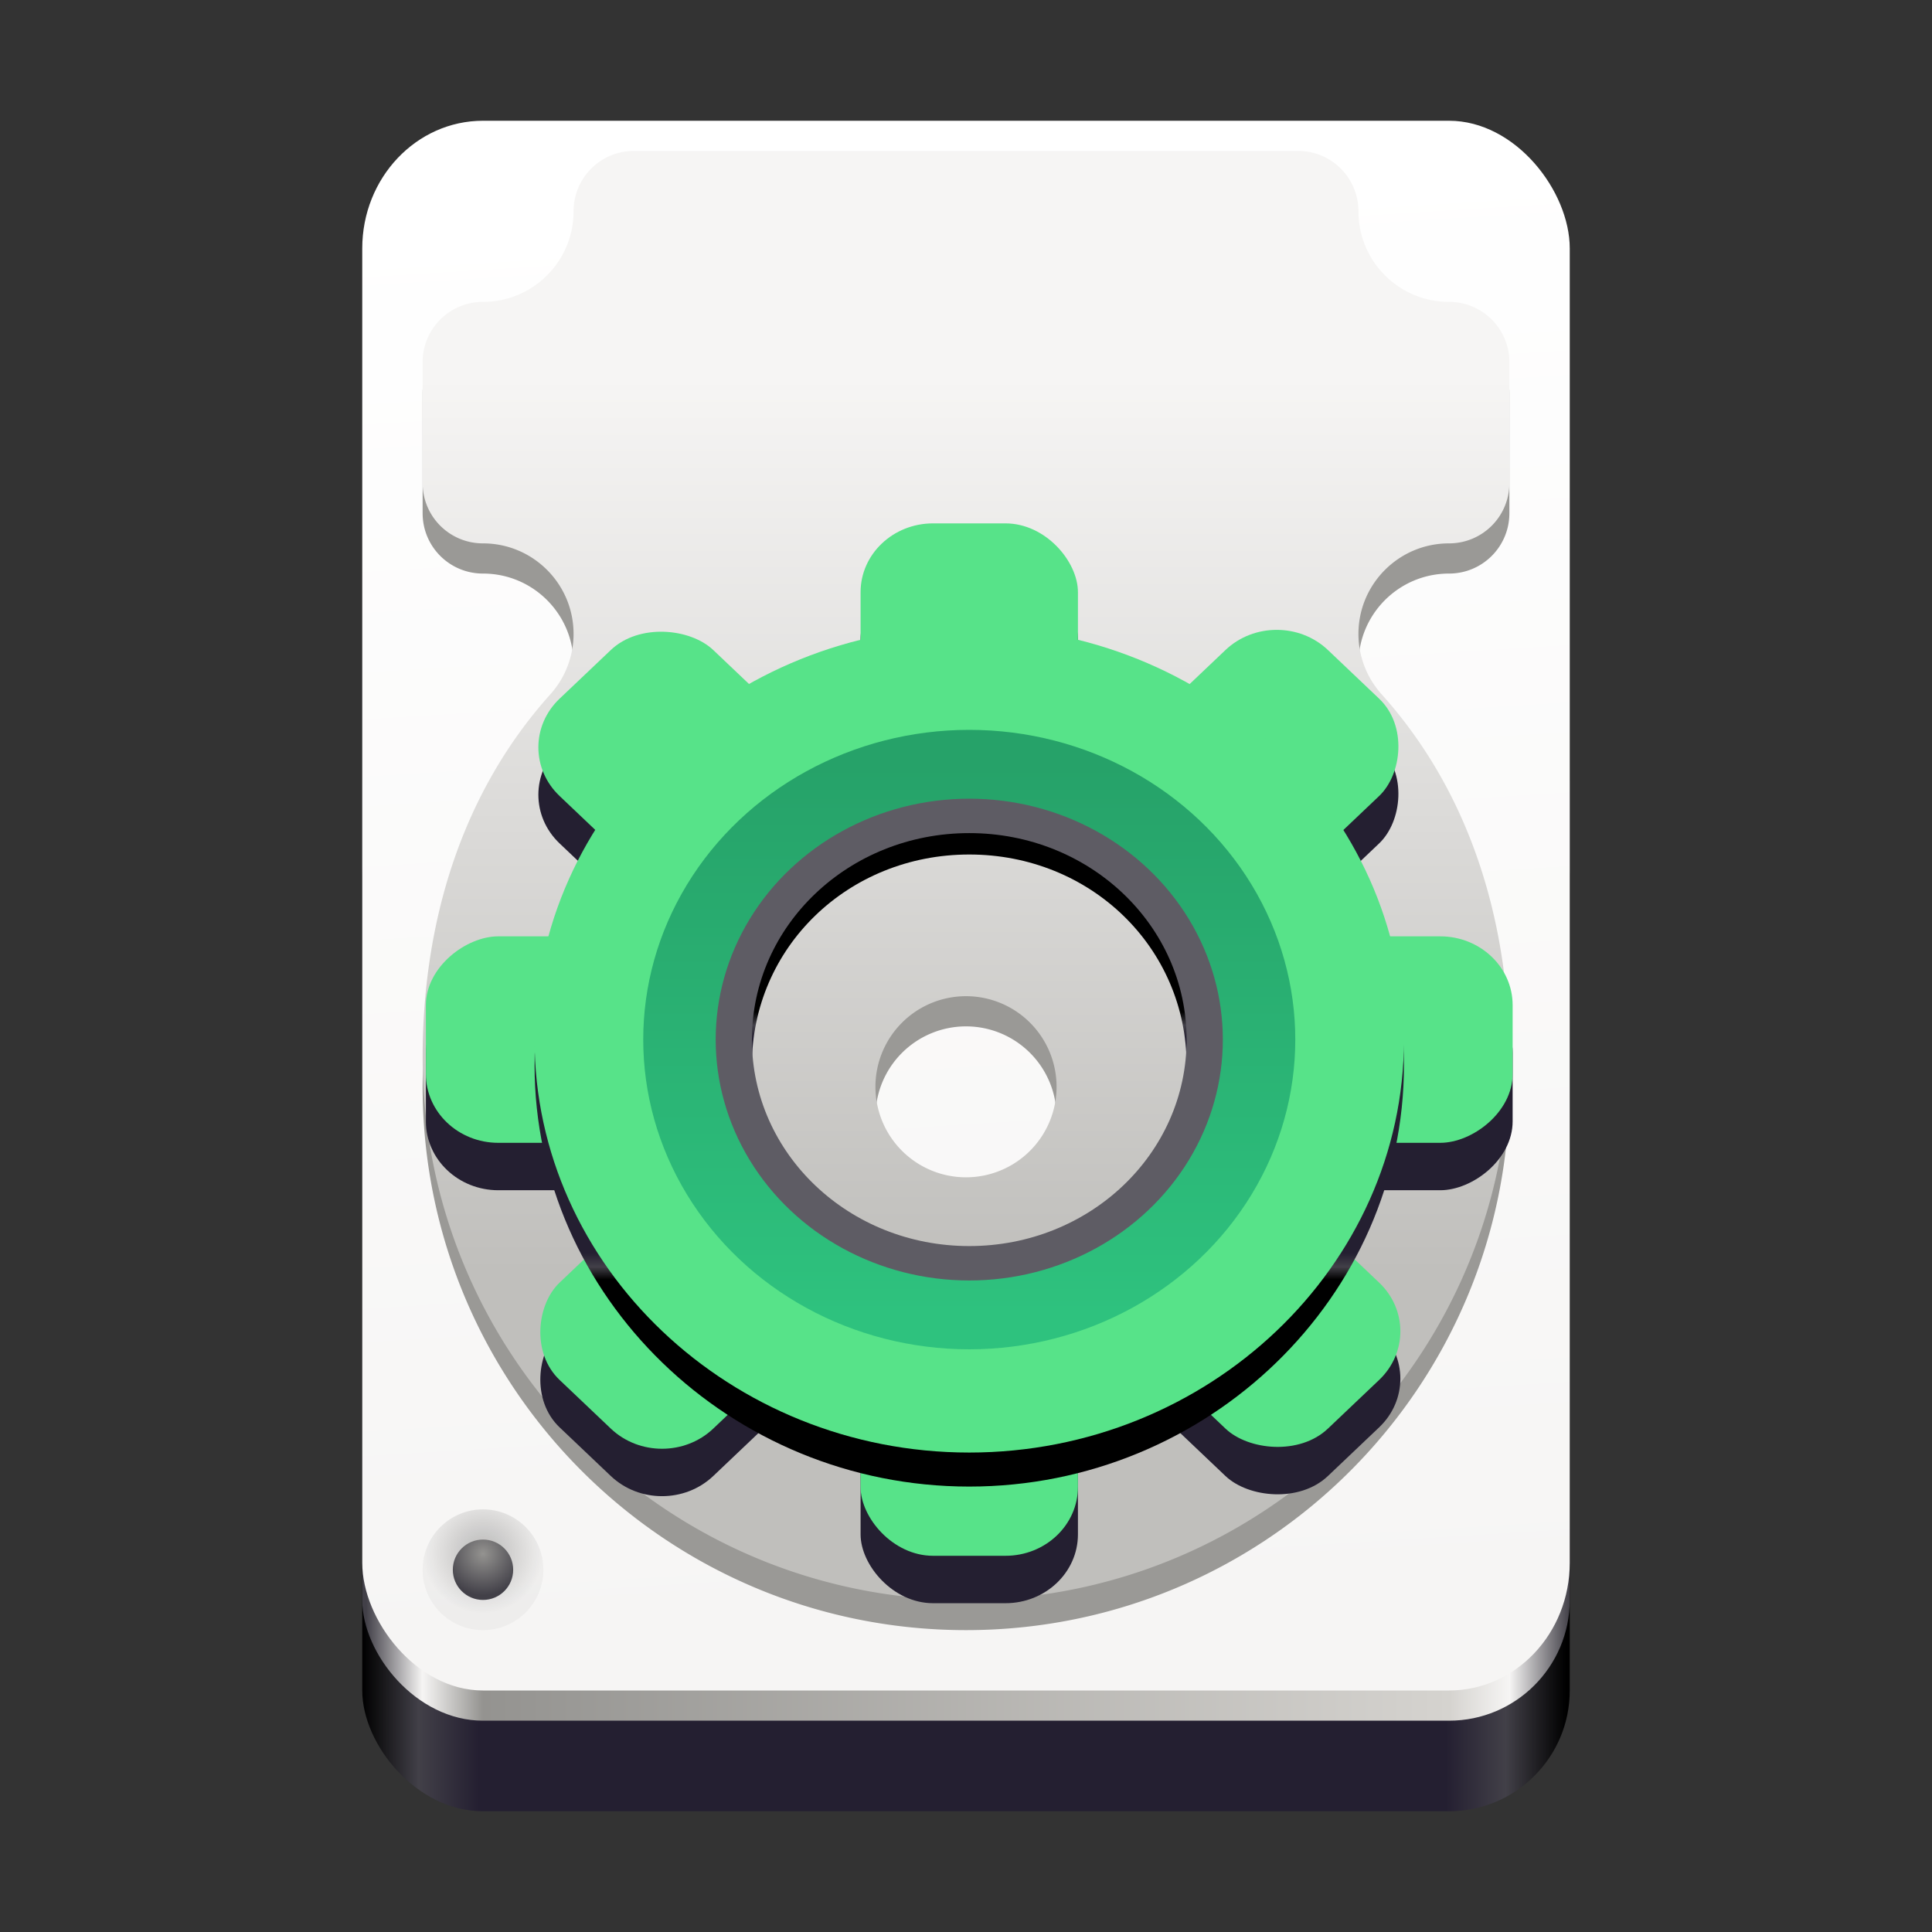 <svg enable-background="new" height="128" viewBox="0 0 128 128" width="128" xmlns="http://www.w3.org/2000/svg" xmlns:xlink="http://www.w3.org/1999/xlink">
  <rect x="0" y="0" width="128" height="128" fill="#333333" stroke="none"/>
  <linearGradient id="linearGradient1364">
    <stop offset="0"/>
    <stop offset=".047" stop-color="#424048"/>
    <stop offset=".097" stop-color="#241f31"/>
    <stop offset=".9" stop-color="#241f31"/>
    <stop offset=".95" stop-color="#424048"/>
    <stop offset="1"/>
  </linearGradient>
  <linearGradient id="linearGradient1057" gradientUnits="userSpaceOnUse" x1="62.25" x2="62.25" y1="256.25" y2="196.961">
    <stop offset="0" stop-color="#c0bfbc"/>
    <stop offset="1" stop-color="#f6f5f4"/>
  </linearGradient>
  <linearGradient id="linearGradient1284" gradientUnits="userSpaceOnUse" x1="86.75" x2="80.75" y1="279.25" y2="182">
    <stop offset="0" stop-color="#f6f5f4"/>
    <stop offset="1" stop-color="#fff"/>
  </linearGradient>
  <linearGradient id="linearGradient1444-3-9" gradientTransform="matrix(.25 0 0 .243 -20 91.564)" gradientUnits="userSpaceOnUse" x1="177" x2="496" y1="619.964" y2="619.964">
    <stop offset="0" stop-color="#424048"/>
    <stop offset=".047" stop-color="#f6f5f4"/>
    <stop offset=".097" stop-color="#949390"/>
    <stop offset=".9" stop-color="#d5d3cf"/>
    <stop offset=".95" stop-color="#f6f5f4"/>
    <stop offset="1" stop-color="#424048"/>
  </linearGradient>
  <linearGradient id="linearGradient1121" gradientTransform="matrix(.25 0 0 .243 -20 91.564)" gradientUnits="userSpaceOnUse" x1="176" x2="495" xlink:href="#linearGradient1364" y1="799.964" y2="799.964"/>
  <radialGradient id="radialGradient1131" cx="128" cy="199.581" gradientUnits="userSpaceOnUse" r="16">
    <stop offset="0" stop-opacity=".251"/>
    <stop offset="1" stop-opacity=".031"/>
  </radialGradient>
  <radialGradient id="radialGradient1133" cx="128" cy="199.758" gradientUnits="userSpaceOnUse" r="11.005">
    <stop offset="0" stop-color="#949390"/>
    <stop offset="1" stop-color="#424048"/>
  </radialGradient>
  <linearGradient id="linearGradient1027" gradientTransform="matrix(1 0 0 1.02 256.405 17.536)" gradientUnits="userSpaceOnUse" x1="64" x2="64" xlink:href="#linearGradient1364" y1="262.5" y2="232"/>
  <linearGradient id="linearGradient1099" gradientUnits="userSpaceOnUse" x1="225.407" x2="289.407" y1="-320.405" y2="-320.405">
    <stop offset="0" stop-color="#26a269"/>
    <stop offset="1" stop-color="#2ec27e"/>
  </linearGradient>
  <g transform="translate(0 -172)">
    <circle cx="32.5" cy="172" fill="#ac1d2e" opacity=".05" r="0"/>
    <rect fill="url(#linearGradient1121)" height="70" rx="8" width="80" x="24" y="222"/>
    <rect fill="url(#linearGradient1444-3-9)" height="70" rx="8" width="80" x="24" y="216"/>
    <rect fill="url(#linearGradient1284)" height="104" rx="8" ry="8.457" width="80" x="24" y="180"/>
    <g enable-background="new" transform="matrix(.25 0 0 .25 -0 225)">
      <circle cx="128" cy="204" fill="url(#radialGradient1131)" r="16"/>
      <circle cx="128" cy="204" fill="url(#radialGradient1133)" r="8"/>
    </g>
    <path d="m42 184c-2.216 0-4 1.784-4 4 0 3.314-2.686 6-6 6-2.216 0-4 1.784-4 4v8c0 2.216 1.784 4 4 4 3.314 0 6 2.686 6 6-.003 1.477-.55 2.901-1.538 4-5.922 6.593-8.448 15.138-8.462 24 0 19.882 16.118 36 36 36s36-16.118 36-36c-.016-8.863-2.539-17.408-8.463-24-.987-1.099-1.534-2.523-1.537-4 0-3.314 2.686-6 6-6 2.216 0 4-1.784 4-4v-8c0-2.216-1.784-4-4-4-3.314 0-6-2.686-6-6 0-2.216-1.784-4-4-4zm22 56a6 6 0 0 1 6 6 6 6 0 0 1 -6 6 6 6 0 0 1 -6-6 6 6 0 0 1 6-6z" fill="#9a9996"/>
    <path d="m42 182c-2.216 0-4 1.784-4 4 0 3.314-2.686 6-6 6-2.216 0-4 1.784-4 4v8c0 2.216 1.784 4 4 4 3.314 0 6 2.686 6 6-.003 1.477-.55 2.901-1.538 4-5.922 6.593-8.448 15.138-8.462 24 0 19.882 16.118 36 36 36s36-16.118 36-36c-.016-8.863-2.539-17.408-8.463-24-.987-1.099-1.534-2.523-1.537-4 0-3.314 2.686-6 6-6 2.216 0 4-1.784 4-4v-8c0-2.216-1.784-4-4-4-3.314 0-6-2.686-6-6 0-2.216-1.784-4-4-4zm22 56a6 6 0 0 1 6 6 6 6 0 0 1 -6 6 6 6 0 0 1 -6-6 6 6 0 0 1 6-6z" fill="url(#linearGradient1057)"/>
  </g>
  <g enable-background="new" transform="matrix(.6 0 0 .57 -128.027 -77.847)">
    <g fill="#241f31" transform="translate(396.405 26.918)">
      <rect height="24" rx="8" width="24" x="-88" y="176"/>
      <rect height="24" rx="8" width="24" x="-88" y="272"/>
      <rect height="24" rx="8" transform="matrix(.707 -.707 .707 .707 0 0)" width="24" x="-232.62" y="53.14"/>
      <rect height="24" rx="8" transform="matrix(.707 -.707 .707 .707 0 0)" width="24" x="-232.62" y="149.14"/>
      <rect height="24" rx="8" transform="rotate(-90)" width="24" x="-248" y="-136"/>
      <rect height="24" rx="8" transform="rotate(-90)" width="24" x="-248" y="-40"/>
      <g transform="matrix(-.707 -.707 .707 -.707 0 0)">
        <rect height="24" rx="8" width="24" x="-125.14" y="-280.62"/>
        <rect height="24" rx="8" width="24" x="-125.14" y="-184.62"/>
      </g>
    </g>
    <g fill="#57e389" transform="translate(396.405 21.407)">
      <rect height="24" rx="8" width="24" x="-88" y="176"/>
      <rect height="24" rx="8" width="24" x="-88" y="272"/>
      <rect height="24" rx="8" transform="matrix(.707 -.707 .707 .707 0 0)" width="24" x="-232.62" y="53.14"/>
      <rect height="24" rx="8" transform="matrix(.707 -.707 .707 .707 0 0)" width="24" x="-232.62" y="149.14"/>
      <rect height="24" rx="8" transform="rotate(-90)" width="24" x="-248" y="-136"/>
      <rect height="24" rx="8" transform="rotate(-90)" width="24" x="-248" y="-40"/>
      <g transform="matrix(-.707 -.707 .707 -.707 0 0)">
        <rect height="24" rx="8" width="24" x="-125.14" y="-280.62"/>
        <rect height="24" rx="8" width="24" x="-125.14" y="-184.62"/>
      </g>
    </g>
    <path d="m320.405 211.406c-26.368 0-48 22.073-48 48.978s21.632 48.978 48 48.978 48-22.073 48-48.978-21.632-48.978-48-48.978zm0 24.489c13.397 0 24 10.819 24 24.489s-10.603 24.489-24 24.489-24-10.819-24-24.489 10.603-24.489 24-24.489z" fill="url(#linearGradient1027)"/>
    <path d="m320.405 209.407c-26.391 0-48 21.609-48 48 0 26.391 21.609 48 48 48s48-21.609 48-48c0-26.391-21.609-48-48-48zm0 20c15.582 0 28 12.418 28 28s-12.418 28-28 28-28-12.418-28-28 12.418-28 28-28z" fill="#57e389"/>
    <path d="m349.405 257.407c0 15.987-13.013 29-29 29s-29-13.013-29-29c0-15.987 13.013-29 29-29s29 13.013 29 29zm-5 0c0-13.284-10.716-24-24-24-13.284 0-24 10.716-24 24 0 13.284 10.716 24 24 24 13.284 0 24-10.716 24-24z" fill="#5e5c64"/>
    <circle cx="257.407" cy="-320.405" fill="none" r="32" stroke="url(#linearGradient1099)" stroke-linecap="square" stroke-linejoin="round" stroke-width="8" transform="rotate(90)"/>
  </g>
</svg>
